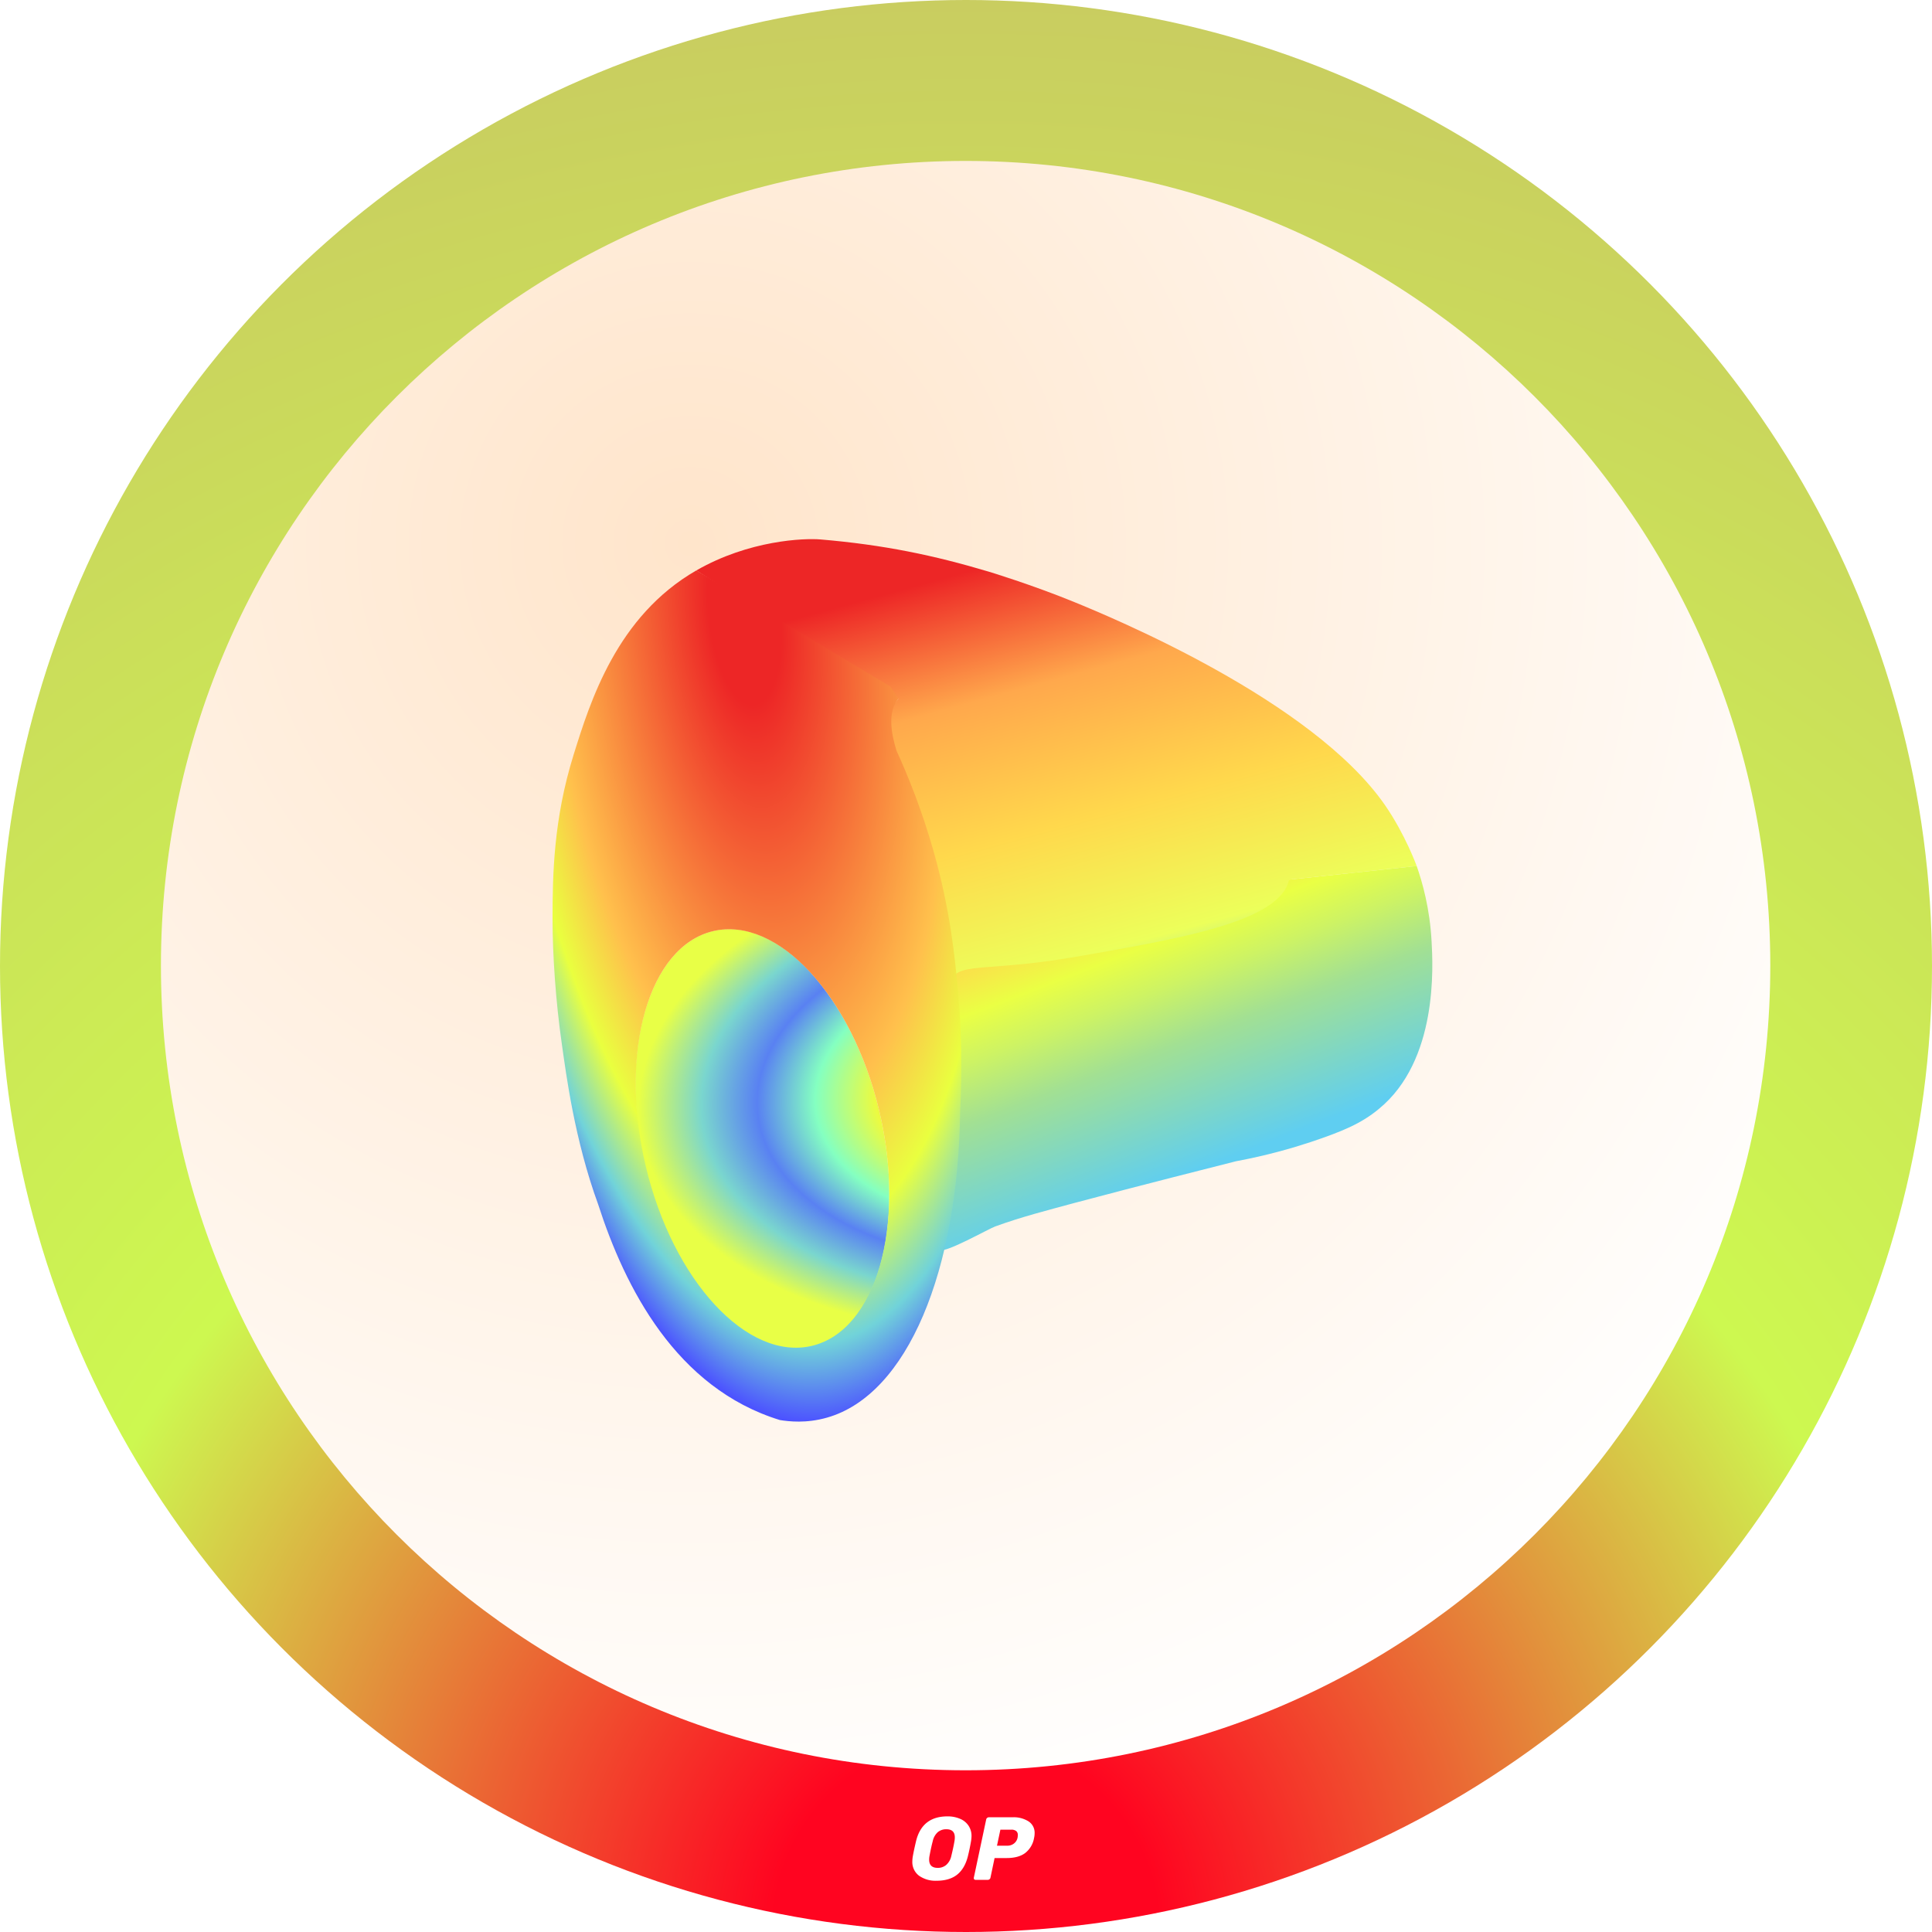 <svg xmlns="http://www.w3.org/2000/svg" viewBox="0 0 600 600" fill="none">
	<circle cx="300" cy="300" r="300" fill="url(#paint0_radial)" />
	<g transform="scale(0.833) translate(60 60)">
		<path d="M300 600C465.685 600 600 465.685 600 300C600 134.315 465.685 0 300 0C134.315 0 0 134.315 0 300C0 465.685 134.315 600 300 600Z" fill="url(#crv_paint_0)"/>
		<g filter="url(#crv_filter)">
			<path d="M267.889 360.493C277.967 403.389 266.586 442.757 242.468 448.423C218.35 454.089 190.629 423.909 180.551 381.012C170.472 338.116 181.854 298.748 205.972 293.082C230.089 287.416 257.811 317.597 267.889 360.493Z" fill="url(#crv_paint_1)"/>
			<path d="M468.167 268.864C468.167 268.864 463.922 257.12 456.345 246.159C429.177 206.947 354.072 176.021 340.553 170.475C324.618 163.951 308.618 159.123 308.618 159.123C288.178 153.02 269.5 149.12 245.921 147.117C239.783 146.596 219.276 147.378 199.619 158.666L274.919 206.556C264.5 217.5 264.419 258.5 278 297C286.5 325.5 271.5 337 394 305.5C420.556 294.5 421.275 270.104 420.556 273.953L468.167 268.864Z" fill="url(#crv_paint_2)"/>
			<path d="M473.717 296.855C473.064 284.72 470.32 274.997 468.166 268.863L420.557 273.953C417.618 288.96 382.284 295.355 350.74 301.031C334.282 303.967 326.978 305.034 314.998 306C304.478 306.849 299.28 306.977 296.537 309C292.064 314.122 297.124 323.576 296.994 350C296.994 359.265 296.93 367.541 296.537 372.5C295.035 390.116 286.057 409.456 290.498 412C292.588 413.174 308.488 404.183 310.971 403.27C320.57 399.746 330.562 397.203 340.424 394.527C366.612 387.546 392.67 381.021 400.834 378.934C412.394 376.78 421.799 374.039 428.525 371.82C440.412 367.84 447.463 364.904 453.994 359.488C476.198 341.416 474.239 306.055 473.717 296.855Z" fill="url(#crv_paint_3)"/>
			<path d="M199.619 158.666C169.968 175.694 160.042 207.534 153.838 227.434C146.392 251.313 146 271.996 146 288.699C146 301.682 147.15 319.319 149.5 335.5C151.068 346.46 154.183 370.86 163 395C173 426 192 463.5 230.771 475.428C234.101 475.95 240.567 476.734 248.338 474.515C278.38 465.968 297.255 419.775 297.973 360.011C298.692 346.505 298.626 330.911 296.993 313.622C295.948 302.856 294.315 285.566 288.177 263.775C283.736 248.051 278.511 235.198 274.266 225.933C272.176 219.278 270.87 211.319 274.919 206.556L272 202L199.619 158.666ZM242.657 447.765C218.623 453.441 190.867 423.494 180.745 380.759C170.621 338.024 181.855 298.811 205.888 293.135C229.921 287.459 257.678 317.406 267.8 360.141C277.923 402.812 266.69 442.089 242.657 447.765Z" fill="url(#crv_paint_4)"/>
		</g>
	</g>
	<g fill="#FFFFFF" transform="scale(2.85) translate(99 197.5)">
		<path d="M 3.047 7.441 a 3.12 3.12 90 0 1 -1.9 -0.546 a 1.865 1.865 90 0 1 -0.731 -1.578 a 3.498 3.498 90 0 1 0.049 -0.526 q 0.127 -0.703 0.36 -1.685 q 0.662 -2.679 3.419 -2.679 a 3.399 3.399 90 0 1 1.344 0.253 a 2.043 2.043 90 0 1 0.935 0.74 a 1.987 1.987 90 0 1 0.341 1.169 a 3.467 3.467 90 0 1 -0.049 0.516 q -0.146 0.867 -0.351 1.685 q -0.341 1.335 -1.179 1.997 Q 4.449 7.441 3.047 7.441 Z m 0.137 -1.403 a 1.384 1.384 90 0 0 0.925 -0.321 a 1.793 1.793 90 0 0 0.555 -0.984 q 0.224 -0.915 0.341 -1.598 a 2.235 2.235 90 0 0 0.039 -0.419 q 0 -0.887 -0.925 -0.886 a 1.422 1.422 90 0 0 -0.935 0.321 a 1.825 1.825 90 0 0 -0.546 0.984 q -0.175 0.653 -0.351 1.598 a 2.084 2.084 90 0 0 -0.039 0.409 Q 2.248 6.038 3.183 6.038 Z" />
		<path d="M 7.313 7.343 a 0.206 0.206 90 0 1 -0.166 -0.068 a 0.234 0.234 90 0 1 -0.029 -0.175 l 1.344 -6.332 a 0.279 0.279 90 0 1 0.106 -0.175 a 0.298 0.298 90 0 1 0.185 -0.068 h 2.591 a 3.012 3.012 90 0 1 1.734 0.448 a 1.469 1.469 90 0 1 0.662 1.296 a 2.332 2.332 90 0 1 -0.059 0.507 a 2.637 2.637 90 0 1 -0.984 1.656 q -0.731 0.536 -2.007 0.536 H 9.378 l -0.448 2.133 a 0.279 0.279 90 0 1 -0.106 0.175 a 0.298 0.298 90 0 1 -0.185 0.068 Z m 3.448 -3.721 a 1.16 1.16 90 0 0 0.711 -0.224 a 1.052 1.052 90 0 0 0.409 -0.643 a 1.708 1.708 90 0 0 0.029 -0.292 a 0.541 0.541 90 0 0 -0.166 -0.429 a 0.817 0.817 90 0 0 -0.565 -0.156 h -1.169 l -0.37 1.744 Z" />
	</g>
	<defs>
		<radialGradient id="paint0_radial" cx="300" cy="600" r="600" gradientUnits="userSpaceOnUse">
			<stop offset="10%" stop-color="#FF0420" />
			<stop offset="50%" stop-color="#cdf850" />
			<stop offset="100%" stop-color="#c9cd60" />
		</radialGradient>
		<filter id="crv_filter" x="146" y="141" width="327.999" height="335" filterUnits="userSpaceOnUse" color-interpolation-filters="sRGB">
			<feFlood flood-opacity="0" result="BackgroundImageFix"/>
			<feBlend mode="normal" in="SourceGraphic" in2="BackgroundImageFix" result="shape"/>
			<feColorMatrix in="SourceAlpha" type="matrix" values="0 0 0 0 0 0 0 0 0 0 0 0 0 0 0 0 0 0 127 0" result="hardAlpha"/>
			<feOffset dy="-6"/>
			<feGaussianBlur stdDeviation="8"/>
			<feComposite in2="hardAlpha" operator="arithmetic" k2="-1" k3="1"/>
			<feColorMatrix type="matrix" values="0 0 0 0 0 0 0 0 0 0 0 0 0 0 0 0 0 0 0.25 0"/>
			<feBlend mode="normal" in2="shape" result="effect1_innerShadow"/>
		</filter>
		<radialGradient id="crv_paint_0" cx="0" cy="0" r="1" gradientUnits="userSpaceOnUse" gradientTransform="translate(196 143.5) rotate(54.167) scale(497.082)">
			<stop stop-color="#FFE5CB"/>
			<stop offset="1" stop-color="#FFFFFF"/>
			<stop offset="1" stop-color="#FFFFFF"/>
		</radialGradient>
		<radialGradient id="crv_paint_1" cx="0" cy="0" r="1" gradientUnits="userSpaceOnUse" gradientTransform="translate(326.5 352.5) rotate(175.956) scale(148.871 91.009)">
			<stop stop-color="#E8FE42"/>
			<stop offset="0.2" stop-color="#F35432"/>
			<stop offset="0.404" stop-color="#EBFB41"/>
			<stop offset="0.555" stop-color="#84FFC1"/>
			<stop offset="0.701" stop-color="#5981F2"/>
			<stop offset="0.842" stop-color="#7AD6CE"/>
			<stop offset="1" stop-color="#E8FF46"/>
		</radialGradient>
		<linearGradient id="crv_paint_2" x1="257" y1="171" x2="305.41" y2="348.025" gradientUnits="userSpaceOnUse">
			<stop stop-color="#ED2626"/>
			<stop offset="0.26" stop-color="#FFA84C"/>
			<stop offset="0.545" stop-color="#FFD84C"/>
			<stop offset="0.816" stop-color="#ECFF5A"/>
			<stop offset="1" stop-color="#62CDDD"/>
		</linearGradient>
		<linearGradient id="crv_paint_3" x1="332.5" y1="290" x2="370.45" y2="388.519" gradientUnits="userSpaceOnUse">
			<stop stop-color="#FFD84C"/>
			<stop offset="0.196" stop-color="#EAFF44"/>
			<stop offset="0.357" stop-color="#CDF364"/>
			<stop offset="0.557" stop-color="#A2E093"/>
			<stop offset="1" stop-color="#5FCEF1"/>
		</linearGradient>
		<radialGradient id="crv_paint_4" cx="0" cy="0" r="1" gradientUnits="userSpaceOnUse" gradientTransform="translate(218 174.5) rotate(84.412) scale(302.94 117.978)">
			<stop offset="0.113" stop-color="#ED2626"/>
			<stop offset="0.625" stop-color="#FFC04C"/>
			<stop offset="0.779" stop-color="#E9FF3F"/>
			<stop offset="0.904" stop-color="#71D3D9"/>
			<stop offset="1" stop-color="#4C53FF"/>
		</radialGradient>
	</defs>
</svg>
